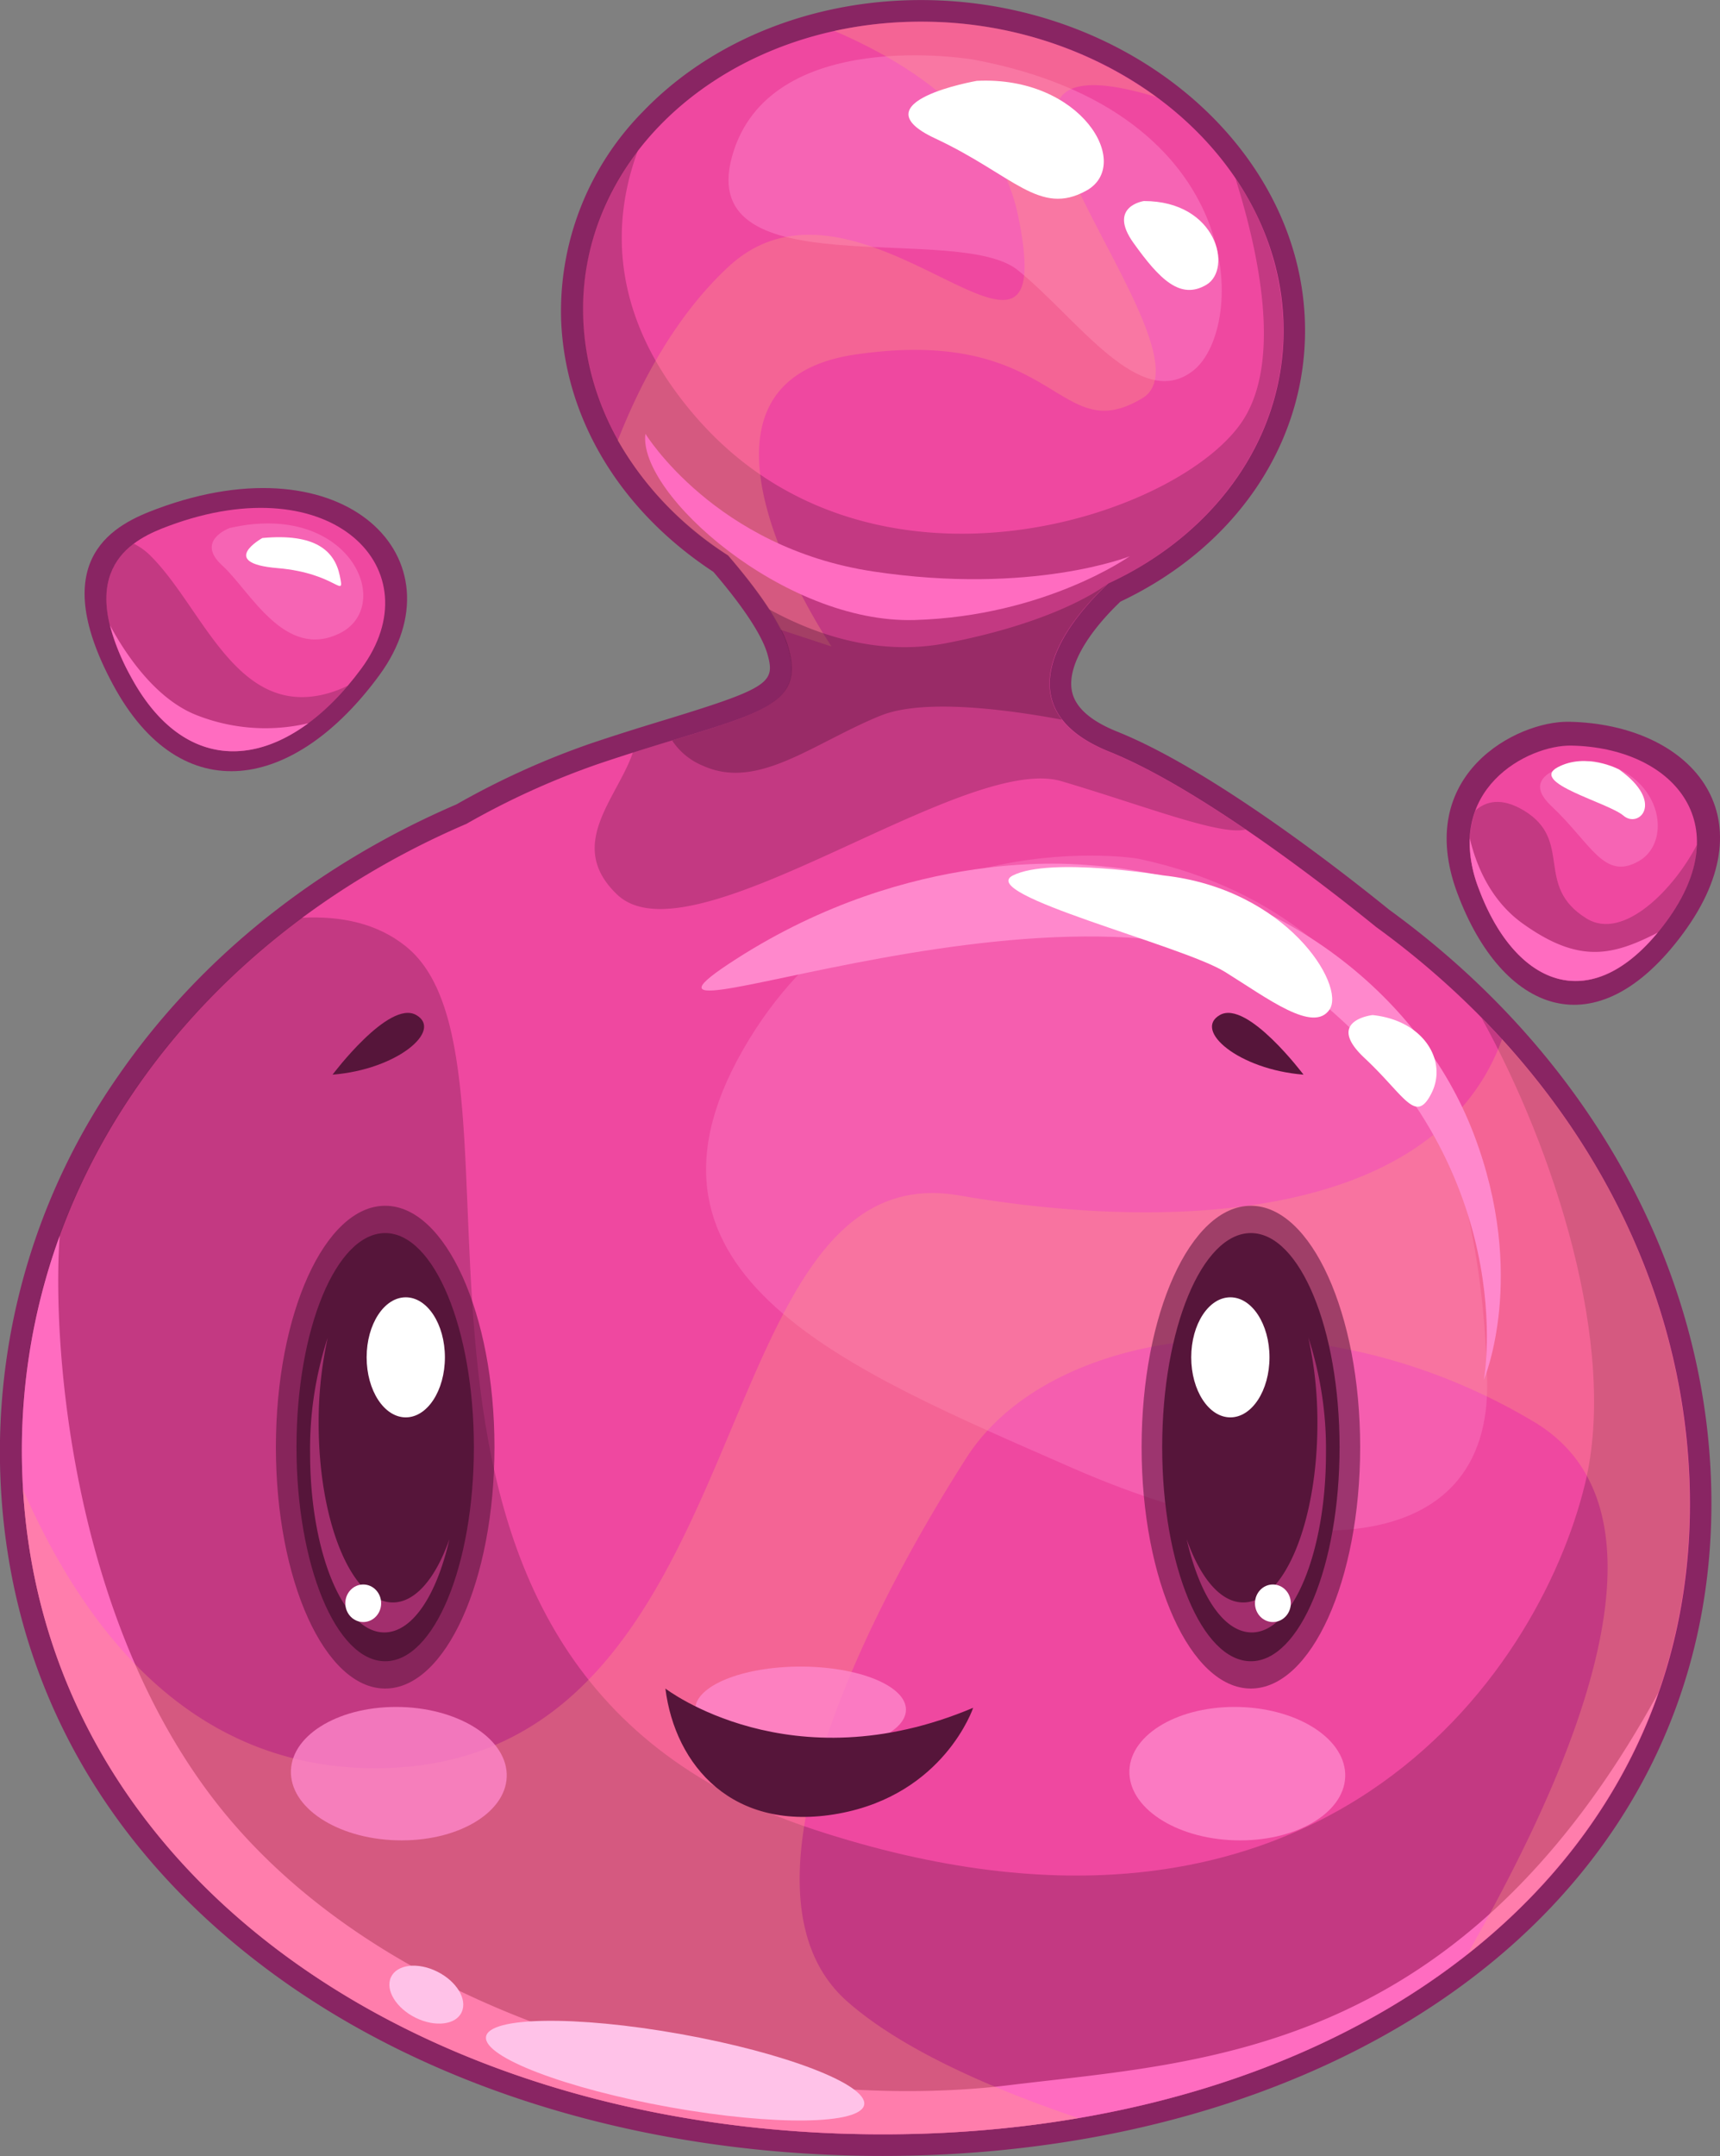 <svg id="_ÎÓÈ_1" data-name="—ÎÓÈ_1" xmlns="http://www.w3.org/2000/svg" viewBox="0 0 303.29 379.96"><rect x="0" y="0" width="303.29" height="379.96" fill="#808080" stroke="none"/><defs><style>.cls-1{fill:#892563;}.cls-11,.cls-2{fill:#ef48a0;}.cls-13,.cls-14,.cls-3,.cls-8{fill:#f8c;}.cls-3{opacity:0.35;}.cls-10,.cls-15,.cls-4,.cls-9{fill:#56153a;}.cls-4{opacity:0.29;}.cls-5{fill:#ff6cc0;}.cls-6{fill:#ffa37b;opacity:0.3;}.cls-7{fill:#ffc2e8;}.cls-9{opacity:0.55;}.cls-11{opacity:0.5;}.cls-12{fill:#fff;}.cls-13{opacity:0.78;}.cls-14{opacity:0.44;}.cls-15{opacity:0.38;}</style></defs><title>PinkGuy</title><path class="cls-1" d="M424.73,355.3c-1.59-38.47-22.26-74.89-56.73-99.93-9-7.3-31.59-24.82-47.95-31.38-4.78-1.92-7.48-4.35-8-7.22-.76-4,2.35-9.73,8.56-15.69,20.94-9.9,33.38-28.92,32.52-49.79-1.28-31-31.65-56.23-67.71-56.23-19.14,0-37,7.17-49,19.66A50.06,50.06,0,0,0,222,151.59c.72,17.41,10.49,33.5,26.84,44.24,6.64,7.76,8.83,12.1,9.5,14.39,1.45,5,.52,6-16.83,11.33-4.19,1.28-8.95,2.72-14.42,4.57a141.09,141.09,0,0,0-23.55,10.69c-24.66,10.61-45.23,27.07-59.48,47.61a115.67,115.67,0,0,0-20.93,71.2c1.45,35.11,18.08,65.29,48.09,87.28C199.49,463.6,237.66,475,278.71,475c48.17,0,91-15.82,117.44-43.4C416,410.88,425.93,384.49,424.73,355.3Z" transform="translate(-123.05 -95.05)"/><path class="cls-2" d="M365.68,258.4c-8.63-7-31.06-24.46-47-30.87-16.81-6.74-10.91-19.6-.22-29.65,19.15-8.83,31.72-26.31,30.89-46.44-1.2-29-29.81-52.57-63.9-52.57s-60.76,23.54-59.56,52.57c.7,16.87,10.66,31.88,25.56,41.49,4.92,5.71,9.31,11.72,10.62,16.22,3.42,11.76-7.6,11.76-33.69,20.59a138.19,138.19,0,0,0-23.08,10.5C157,260.93,124.87,304.75,127,355.46c2.92,70.65,70.58,115.73,151.75,115.73s145.12-45.08,142.2-115.73C419.31,316.64,398,281.86,365.68,258.4Z" transform="translate(-123.05 -95.05)"/><path class="cls-3" d="M323.92,246.42c-2.51-.54-47-6.27-69.86,33.64s18.86,56.46,57.76,73.56,74.21,16.54,73.46-15.4S374.52,257.25,323.92,246.42Z" transform="translate(-123.05 -95.05)"/><path class="cls-4" d="M402.56,356.47c-8.28,34.22-47.58,90.1-136,61s-45.45-134.58-72-155.68c-5-4-11.31-5.35-18.31-5-31.64,23.46-51,58.94-49.32,98.64,2.92,70.65,70.58,115.73,151.75,115.73s145.12-45.08,142.2-115.73c-1.27-30.75-14.91-59-36.6-81C397.08,297.52,408.39,332.37,402.56,356.47Z" transform="translate(-123.05 -95.05)"/><path class="cls-5" d="M415.48,393.34c-35,64.06-80.29,65-114.57,69.2-42,5.13-105.8-8.55-138.21-47.9-27.14-33-30.51-82.63-29.12-101.82A110.54,110.54,0,0,0,127,355.46c2.92,70.65,70.58,115.73,151.75,115.73C344.23,471.19,398.51,441.82,415.48,393.34Z" transform="translate(-123.05 -95.05)"/><path class="cls-6" d="M272.37,447.71c-22.48-20,6.13-72.42,21.13-95.8s60.91-29.65,100.06-6.27c29.12,17.39,2,69.45-11.78,93.83,25.5-20.09,40.58-48.89,39.13-84-1.2-29-13.42-55.81-33-77.28-11.33,31.2-56.19,34.33-95.72,27.54-46.5-8-33.46,100.93-103,100.93-32,0-50.93-23.62-62.09-49.14,4.13,69.47,71.25,113.68,151.64,113.68a204.9,204.9,0,0,0,34.49-2.86C297.88,463.17,281.89,456.16,272.37,447.71Z" transform="translate(-123.05 -95.05)"/><path class="cls-7" d="M275.44,465.93c-.49,3.56-15.82,3.79-34.24.49s-32.94-8.85-32.45-12.41,15.82-3.79,34.24-.5S275.94,462.37,275.44,465.93Z" transform="translate(-123.05 -95.05)"/><path class="cls-7" d="M204.46,449.65c-1,2.25-4.67,2.7-8.12,1s-5.39-4.9-4.35-7.15,4.67-2.7,8.12-1S205.5,447.4,204.46,449.65Z" transform="translate(-123.05 -95.05)"/><path class="cls-4" d="M310.24,232.73c14.85,4.4,28,9.63,32.46,8.51-8.08-5.51-16.75-10.77-24.07-13.7-16.81-6.74-10.91-19.6-.22-29.65,19.15-8.83,31.72-26.31,30.89-46.44a48,48,0,0,0-8.39-24.92c4,12.7,8.16,31.64,1.47,42.34-10.69,17.11-65.23,35.36-96.33,0-15.83-18-15.07-35-10.52-47.28a45.44,45.44,0,0,0-9.69,29.85c.7,16.87,10.66,31.88,25.56,41.49,4.92,5.71,9.31,11.72,10.62,16.22,3.13,10.76-5.84,11.68-27.37,18.52-2.82,8.17-11.86,16.32-2.81,25C244.89,265.23,292.93,227.6,310.24,232.73Z" transform="translate(-123.05 -95.05)"/><path class="cls-8" d="M315.41,247.55c-2.35-.17-31.49-3.42-62.59,16.54s65.75-22.81,102.31,6.84,29.57,67.29,29.57,67.29,7.8-18.25-1.79-43.34S347.43,249.84,315.41,247.55Z" transform="translate(-123.05 -95.05)"/><ellipse class="cls-9" cx="67.92" cy="255.04" rx="19.27" ry="42.54"/><ellipse class="cls-10" cx="67.92" cy="255.04" rx="15.64" ry="37.73"/><path class="cls-11" d="M192.32,377.46c-7.23,0-13.08-14.13-13.08-31.55a69.1,69.1,0,0,1,1.6-15.13,63,63,0,0,0-3.11,20.41c0,17.43,5.86,31.55,13.08,31.55,5,0,9.26-6.64,11.48-16.42C199.9,373.13,196.32,377.46,192.32,377.46Z" transform="translate(-123.05 -95.05)"/><ellipse class="cls-12" cx="71.55" cy="239.21" rx="6.9" ry="10.58"/><ellipse class="cls-12" cx="64.05" cy="282.55" rx="3.16" ry="3.31"/><path class="cls-10" d="M181.69,284.44s9.92-13.22,14.73-10.52S193.11,283.54,181.69,284.44Z" transform="translate(-123.05 -95.05)"/><ellipse class="cls-9" cx="220.57" cy="255.04" rx="19.27" ry="42.54"/><ellipse class="cls-10" cx="220.57" cy="255.04" rx="15.64" ry="37.73"/><path class="cls-11" d="M342.27,377.46c7.22,0,13.08-14.13,13.08-31.55a69.1,69.1,0,0,0-1.6-15.13,63,63,0,0,1,3.11,20.41c0,17.43-5.86,31.55-13.08,31.55-5,0-9.26-6.64-11.48-16.42C334.7,373.13,338.27,377.46,342.27,377.46Z" transform="translate(-123.05 -95.05)"/><ellipse class="cls-12" cx="216.95" cy="239.21" rx="6.9" ry="10.58"/><ellipse class="cls-12" cx="224.45" cy="282.55" rx="3.16" ry="3.31"/><path class="cls-10" d="M352.9,284.44s-9.92-13.22-14.73-10.52S341.48,283.54,352.9,284.44Z" transform="translate(-123.05 -95.05)"/><ellipse class="cls-13" cx="141.16" cy="301.3" rx="18.59" ry="7.59"/><path class="cls-10" d="M240.38,392.63s22.05,17,54.27,3.39c0,0-5.09,15.26-23.74,18.65S242.08,406.19,240.38,392.63Z" transform="translate(-123.05 -95.05)"/><path class="cls-14" d="M294.73,105.56s-36.17-6.27-42.61,17.11,39.8,11.4,50.41,20,21.55,25.09,30.94,17.68S343.56,114.69,294.73,105.56Z" transform="translate(-123.05 -95.05)"/><path class="cls-6" d="M274,157.51c35.8-5.15,35.42,16.73,50.48,7.72,14.29-8.54-42.89-66.86,2.49-53.07A70.34,70.34,0,0,0,285.4,98.87a71.12,71.12,0,0,0-15.23,1.63c15.23,6.53,29.11,16.73,32.4,32.57,8,38.6-27.54-12.87-51.08,9-9,8.36-15.24,19.74-19.51,30.6a58.42,58.42,0,0,0,19.42,20.26c3.86,4.48,7.38,9.14,9.35,13.12l8.93,2.94S238.19,162.66,274,157.51Z" transform="translate(-123.05 -95.05)"/><path class="cls-13" d="M212.4,407.63c.27,6.49-8,11.76-18.54,11.76s-19.25-5.26-19.51-11.76,8-11.76,18.54-11.76S212.13,401.14,212.4,407.63Z" transform="translate(-123.05 -95.05)"/><path class="cls-13" d="M360.25,407.63c.27,6.49-8,11.76-18.54,11.76s-19.24-5.26-19.51-11.76,8-11.76,18.54-11.76S360,401.14,360.25,407.63Z" transform="translate(-123.05 -95.05)"/><path class="cls-12" d="M295.29,109.3s-21.18,3.68-7.37,10.13,18.42,13.81,26.7,9.21S313.71,108.38,295.29,109.3Z" transform="translate(-123.05 -95.05)"/><path class="cls-12" d="M324.75,130.48s-6.45.92-1.84,7.37,8.29,10.13,12.89,7.37S337.65,130.48,324.75,130.48Z" transform="translate(-123.05 -95.05)"/><path class="cls-12" d="M328.17,249.33s-19.87-3.31-26.5,0,29.81,12.3,37.38,17,15.61,10.88,18.45,6.62S349.94,251.7,328.17,249.33Z" transform="translate(-123.05 -95.05)"/><path class="cls-12" d="M365.08,273.94a8.52,8.52,0,0,0-1.22.25c-2.06.58-5.52,2.35-.2,7.32,7.1,6.62,9,11.83,11.83,6.15S374.07,274.88,365.08,273.94Z" transform="translate(-123.05 -95.05)"/><path class="cls-5" d="M236.86,171.5s12.28,20.08,40.21,24.27,45.17-2.68,45.17-2.68-14.85,10.54-37.89,11.23S235.46,182,236.86,171.5Z" transform="translate(-123.05 -95.05)"/><path class="cls-15" d="M310.33,221.89c-5.47-7-.11-16.32,8.08-24,0,0-7.88,6.56-28.62,10.53-12.31,2.36-23.52-1.81-31.14-6a27.32,27.32,0,0,1,3.38,6.75c2.77,9.53-3.94,11.34-20.46,16.38A11.87,11.87,0,0,0,247,230c9.71,4.41,19.42-4,31.33-8.83C285.85,218.13,300.55,220.06,310.33,221.89Z" transform="translate(-123.05 -95.05)"/><path class="cls-1" d="M150.69,184.74c-6.95,2.59-19.85,8.39-7.74,30.92s32.15,18.65,47-1.63S184.08,172.3,150.69,184.74Z" transform="translate(-123.05 -95.05)"/><path class="cls-2" d="M152.81,187.73c-6,2.22-17.17,7.21-6.69,26.57s27.8,16,40.63-1.4S181.69,177,152.81,187.73Z" transform="translate(-123.05 -95.05)"/><path class="cls-4" d="M146.12,214.3c9.85,18.2,25.75,16.34,38.28,1.57a19.72,19.72,0,0,1-3.82,1.45c-15.86,4.17-21.7-15-30.88-24.21a11.19,11.19,0,0,0-3.06-2.24C142,194.34,138.84,200.84,146.12,214.3Z" transform="translate(-123.05 -95.05)"/><path class="cls-14" d="M163.57,188.1s-6.18,2.21-1.32,6.62,11,16.77,20.74,11.92S184.76,183.25,163.57,188.1Z" transform="translate(-123.05 -95.05)"/><path class="cls-12" d="M169.31,189.87s-7.94,4.41,2.65,5.3,11.92,5.74,11,1.32S178.58,189,169.31,189.87Z" transform="translate(-123.05 -95.05)"/><path class="cls-5" d="M157.51,221c-7.37-3-12.61-11.18-15.07-15.76a38.77,38.77,0,0,0,3.69,9.07c8.09,14.95,20.26,16.35,31.29,8.2A33.06,33.06,0,0,1,157.51,221Z" transform="translate(-123.05 -95.05)"/><path class="cls-1" d="M399.73,222.25c-9.2-.18-27.53,9.31-19.69,30.25s24.41,27.93,39.83,7S421,222.67,399.73,222.25Z" transform="translate(-123.05 -95.05)"/><path class="cls-2" d="M400.15,226.45c-7.65-.15-22.9,7.74-16.38,25.17s20.31,23.23,33.13,5.81S417.81,226.8,400.15,226.45Z" transform="translate(-123.05 -95.05)"/><path class="cls-4" d="M422.28,243.9c-3.88,7.59-12.92,17.12-19.51,13-9.27-5.74-2.21-13.68-11-19-4-2.42-6.77-1.61-8.56,0-1.34,3.64-1.45,8.18.6,13.66,6.52,17.42,20.31,23.23,33.13,5.81C420.52,252.52,422.17,247.95,422.28,243.9Z" transform="translate(-123.05 -95.05)"/><path class="cls-14" d="M403.65,229.15s-14.12,1.32-7.06,7.94,9.27,13.24,15.45,9.71S416,230.91,403.65,229.15Z" transform="translate(-123.05 -95.05)"/><path class="cls-12" d="M408.55,230.67s-5.81-3.1-10.85-.39,8.91,6.2,11.62,8.52S416.69,236.48,408.55,230.67Z" transform="translate(-123.05 -95.05)"/><path class="cls-5" d="M415.38,259.37c-.21.12-.42.25-.63.35-7.75,3.87-13.56,5-23.24-1.94-5.79-4.17-8.25-10.54-9.29-15a22.29,22.29,0,0,0,1.57,8.82C390,268.34,403,274.35,415.38,259.37Z" transform="translate(-123.05 -95.05)"/></svg>
